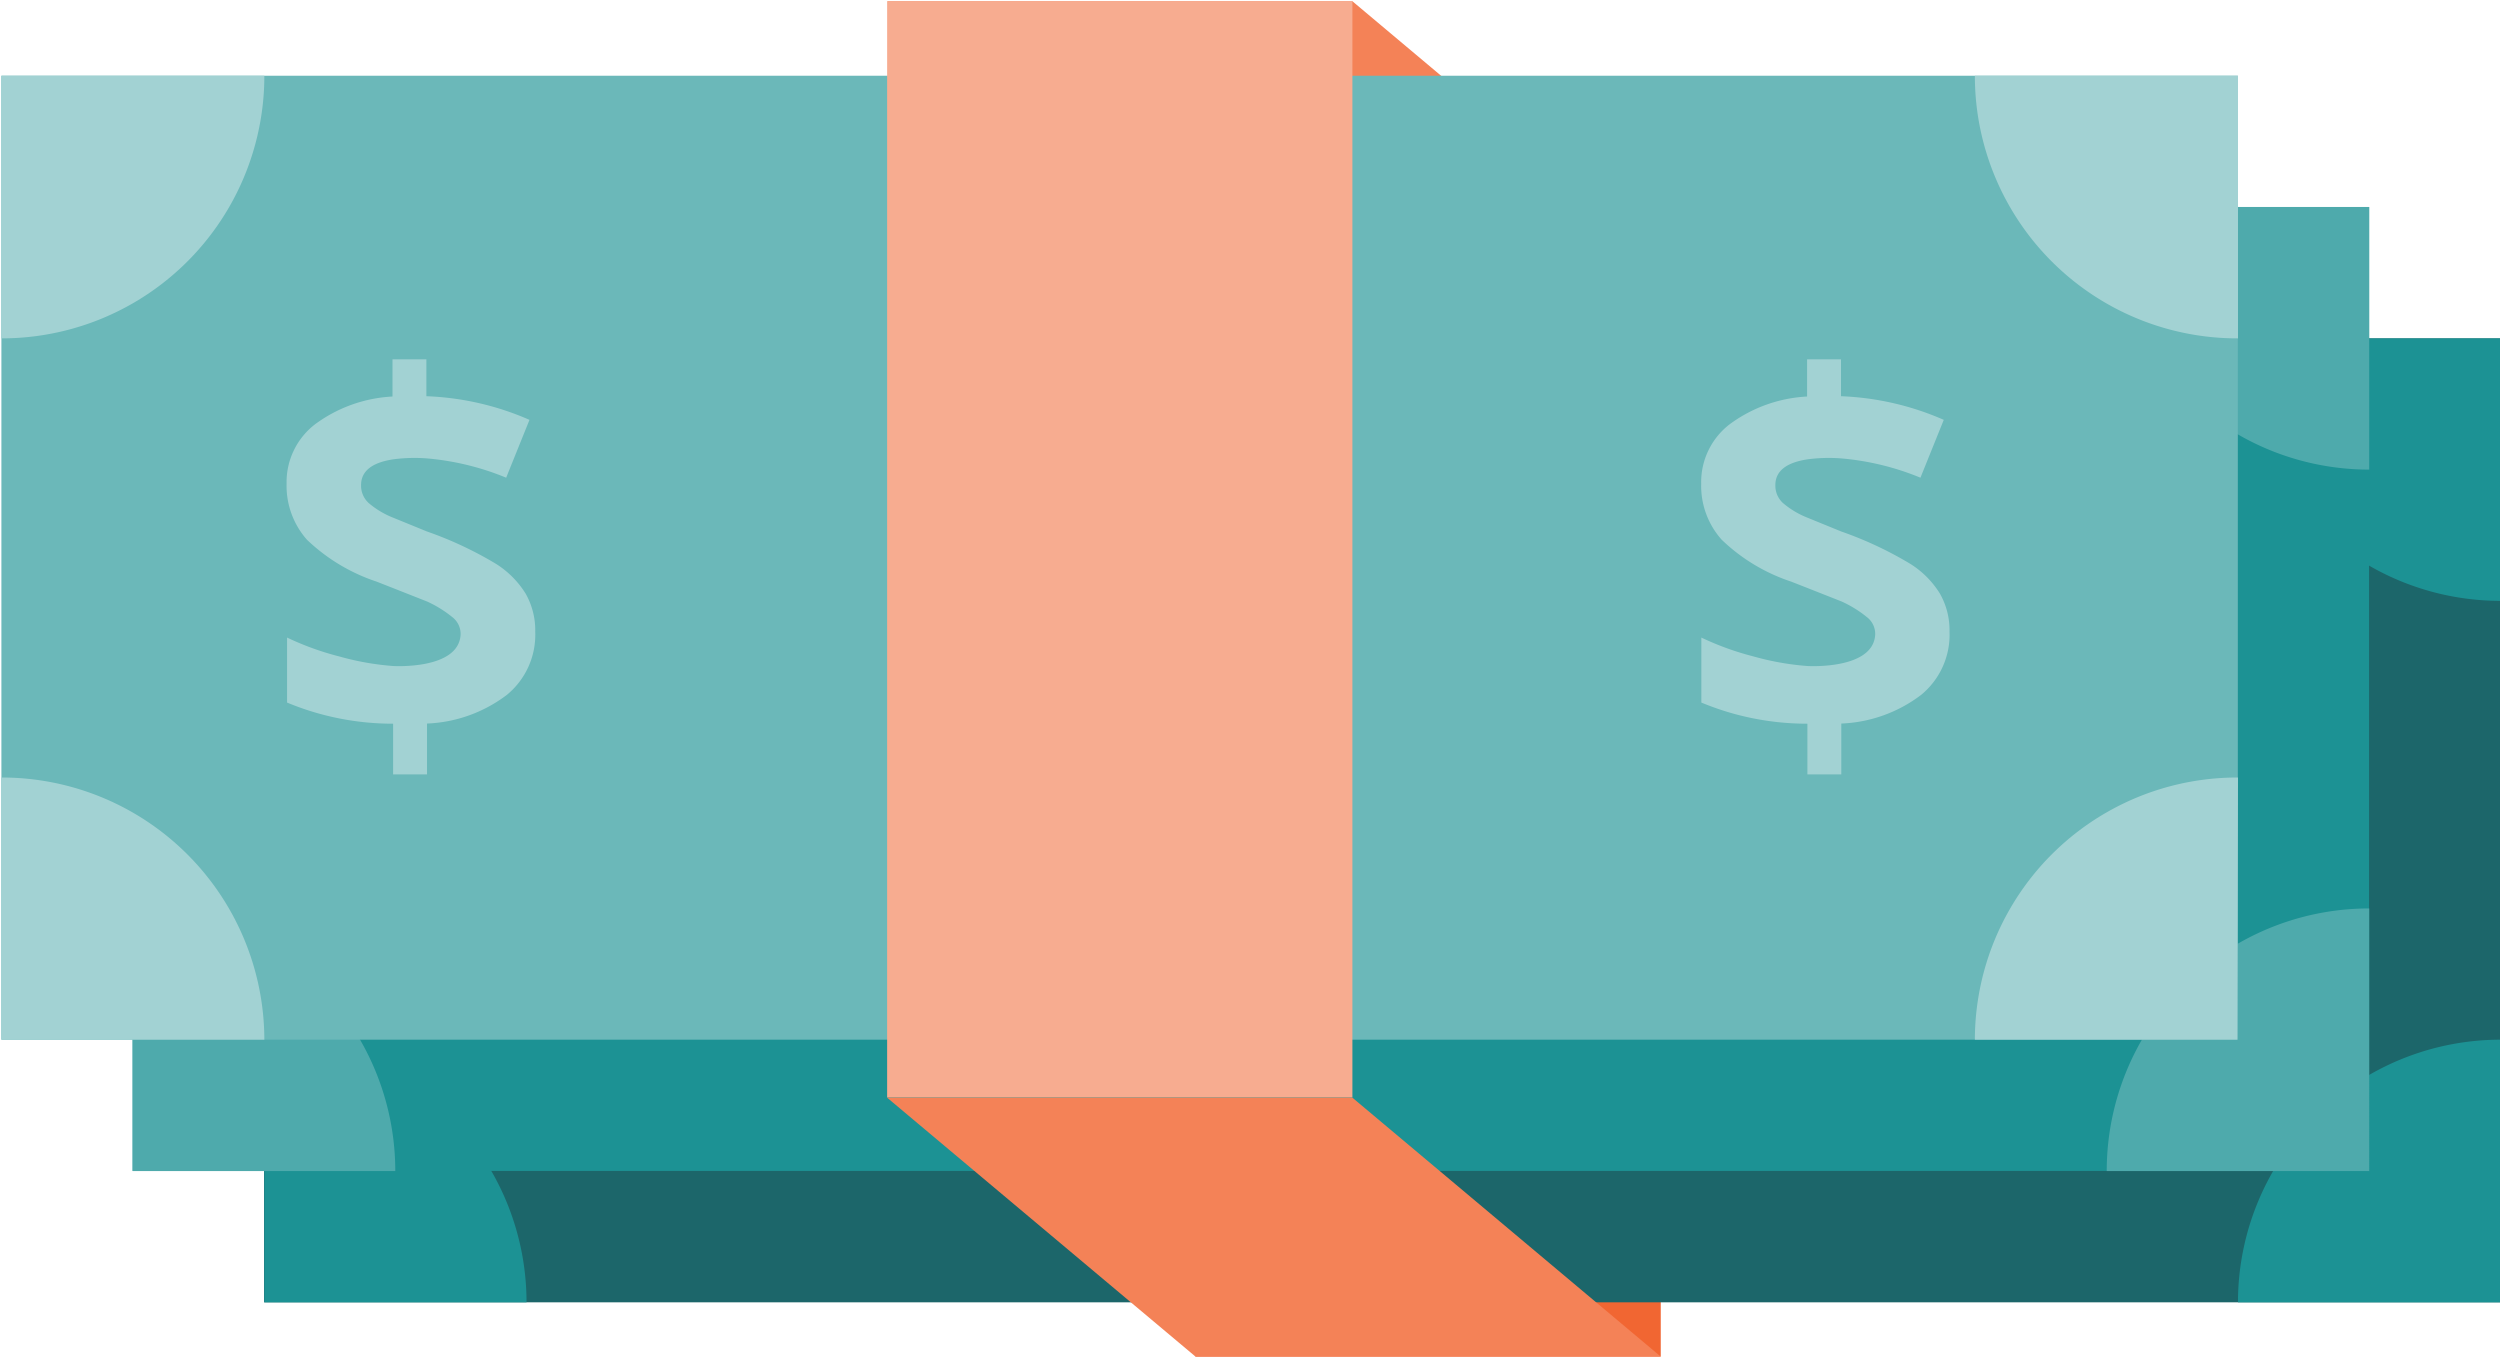 <svg id="Work" xmlns="http://www.w3.org/2000/svg" viewBox="0 0 160.77 87.25"><defs><style>.cls-1{fill:#f48257;}.cls-2{fill:#f16632;}.cls-3{fill:#1c666a;}.cls-4{fill:#1c9294;}.cls-5{fill:#4eaaac;}.cls-6{fill:#6bb8b9;}.cls-7{fill:#a2d2d3;}.cls-8{fill:#f7ac90;}</style></defs><title>dollar-2</title><polygon class="cls-1" points="106.8 16.74 76.88 16.74 57.05 0.08 86.97 0.08 106.8 16.74"/><rect class="cls-2" x="76.88" y="21.53" width="29.92" height="65.71"/><rect class="cls-3" x="16.98" y="21.76" width="143.82" height="61.99"/><path class="cls-4" d="M33.86,21.76H17V38.64A16.88,16.88,0,0,0,33.86,21.76Z"/><path class="cls-4" d="M17,66.86V83.75H33.86A16.89,16.89,0,0,0,17,66.86Z"/><path class="cls-4" d="M160.8,38.64V21.76H143.92A16.88,16.88,0,0,0,160.8,38.64Z"/><path class="cls-4" d="M160.8,66.86a16.89,16.89,0,0,0-16.88,16.89H160.8Z"/><rect class="cls-4" x="8.53" y="13.31" width="143.82" height="61.99"/><path class="cls-5" d="M25.42,13.31H8.53V30.2A16.89,16.89,0,0,0,25.42,13.31Z"/><path class="cls-5" d="M8.53,58.42V75.31H25.42A16.89,16.89,0,0,0,8.53,58.42Z"/><path class="cls-5" d="M152.36,30.2V13.31H135.48A16.88,16.88,0,0,0,152.36,30.2Z"/><path class="cls-5" d="M152.36,58.42a16.88,16.88,0,0,0-16.88,16.89h16.88Z"/><rect class="cls-6" x="0.09" y="4.87" width="143.82" height="61.99"/><path class="cls-7" d="M17,4.87H.09V21.76A16.89,16.89,0,0,0,17,4.87Z"/><path class="cls-7" d="M.09,50V66.86H17A16.89,16.89,0,0,0,.09,50Z"/><path class="cls-7" d="M143.92,21.76V4.87H127A16.88,16.88,0,0,0,143.92,21.76Z"/><path class="cls-7" d="M143.92,50A16.88,16.88,0,0,0,127,66.86h16.88Z"/><path class="cls-7" d="M29.62,40.81a1.36,1.36,0,0,0-.54-1.13,7.43,7.43,0,0,0-1.62-1l-2.18-.86-1.07-.42a11.89,11.89,0,0,1-4.47-2.69,5.24,5.24,0,0,1-1.31-3.61,4.69,4.69,0,0,1,1.81-3.8,9.16,9.16,0,0,1,5-1.8V23.11h2.18v2.37A18.14,18.14,0,0,1,34.05,27l-1.5,3.72a17.16,17.16,0,0,0-5.09-1.24,10.31,10.31,0,0,0-2.18.06c-1.37.21-2.06.76-2.06,1.66a1.51,1.51,0,0,0,.49,1.15,5.59,5.59,0,0,0,1.57.94l2.18.89a23.82,23.82,0,0,1,4.42,2.07,6,6,0,0,1,1.92,1.92,4.77,4.77,0,0,1,.62,2.45,5,5,0,0,1-1.83,4.07,9.07,9.07,0,0,1-5.13,1.84v3.27H25.28V46.54a17.7,17.7,0,0,1-6.82-1.36V41a18.3,18.3,0,0,0,3.34,1.21,17.58,17.58,0,0,0,3.48.62S29.5,43.09,29.62,40.81Z"/><path class="cls-7" d="M120.59,40.81a1.36,1.36,0,0,0-.54-1.13,7.43,7.43,0,0,0-1.62-1l-2.18-.86-1.07-.42a11.76,11.76,0,0,1-4.46-2.69,5.2,5.2,0,0,1-1.32-3.61,4.69,4.69,0,0,1,1.81-3.8,9.16,9.16,0,0,1,5-1.8V23.11h2.18v2.37A18.14,18.14,0,0,1,125,27l-1.5,3.72a17.16,17.16,0,0,0-5.09-1.24,10.31,10.31,0,0,0-2.18.06c-1.37.21-2.06.76-2.06,1.66a1.51,1.51,0,0,0,.49,1.15,5.59,5.59,0,0,0,1.57.94l2.18.89a23.82,23.82,0,0,1,4.42,2.07,5.94,5.94,0,0,1,1.92,1.92,4.77,4.77,0,0,1,.62,2.45,5,5,0,0,1-1.83,4.07,9.07,9.07,0,0,1-5.13,1.84v3.27h-2.18V46.54a17.7,17.7,0,0,1-6.82-1.36V41a18.3,18.3,0,0,0,3.34,1.21,17.58,17.58,0,0,0,3.48.62S120.47,43.09,120.59,40.81Z"/><rect class="cls-8" x="57.05" y="0.08" width="29.92" height="70.5"/><polygon class="cls-1" points="106.8 87.24 76.88 87.24 57.05 70.59 86.97 70.59 106.8 87.24"/></svg>